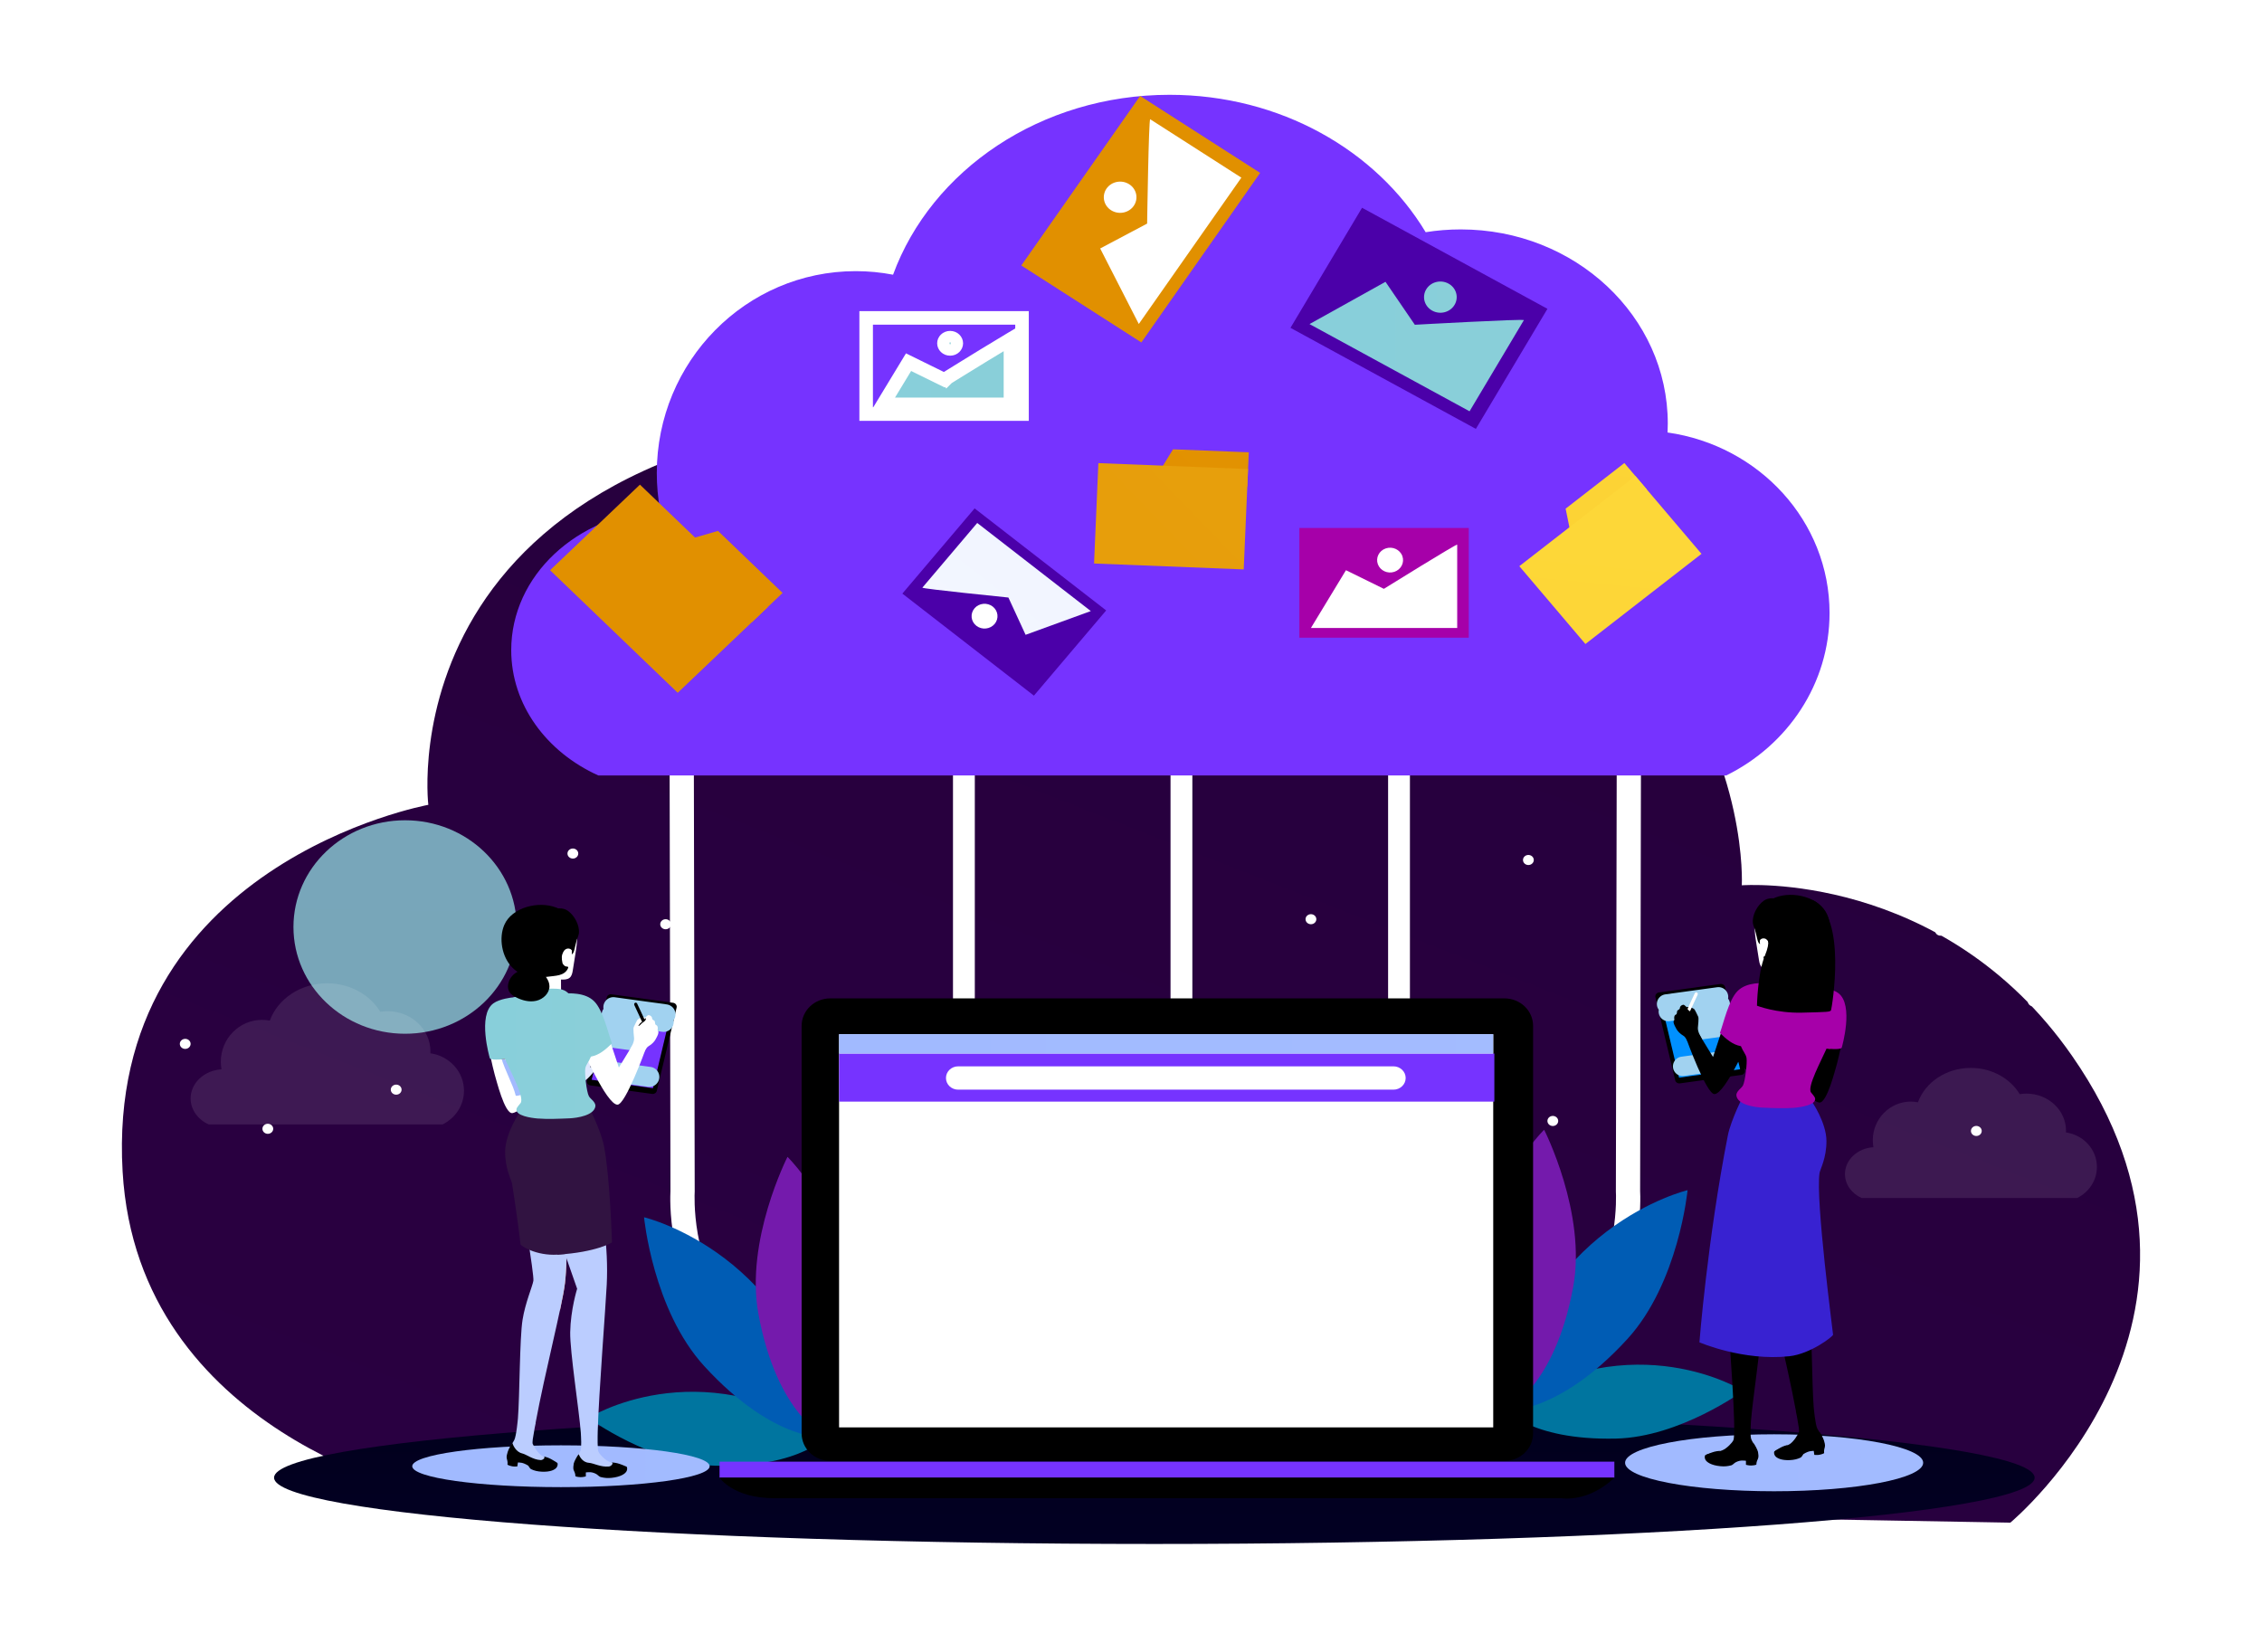 <svg width="167" height="122" viewBox="0 0 167 122" fill="none" xmlns="http://www.w3.org/2000/svg">
<g filter="url(#filter0_d_707_5516)">
<path d="M30.623 106.369C30.623 106.369 9.172 101.885 8.052 82.496C6.738 59.767 30.623 55.425 30.623 55.425C30.623 55.425 27.039 26.186 71.944 26.186C129.506 26.186 127.595 61.367 127.595 61.367C127.595 61.367 142.403 60.225 151.958 73.932C165.523 93.394 147.42 108.426 147.42 108.426" fill="url(#paint0_linear_707_5516)"/>
</g>
<path d="M42.692 63.022C42.692 63.227 42.514 63.394 42.294 63.394C42.074 63.394 41.895 63.227 41.895 63.022C41.895 62.817 42.074 62.65 42.294 62.65C42.514 62.65 42.692 62.817 42.692 63.022ZM74.906 88.019C74.906 88.129 74.82 88.218 74.713 88.218C74.608 88.218 74.521 88.129 74.521 88.019C74.521 87.909 74.606 87.82 74.713 87.82C74.82 87.818 74.906 87.907 74.906 88.019ZM49.541 68.242C49.541 68.447 49.363 68.613 49.143 68.613C48.923 68.613 48.744 68.447 48.744 68.242C48.744 68.037 48.923 67.87 49.143 67.87C49.363 67.87 49.541 68.037 49.541 68.242ZM20.171 83.345C20.171 83.55 19.992 83.717 19.772 83.717C19.552 83.717 19.374 83.55 19.374 83.345C19.374 83.141 19.552 82.974 19.772 82.974C19.992 82.976 20.171 83.141 20.171 83.345ZM29.648 80.456C29.648 80.661 29.47 80.827 29.25 80.827C29.03 80.827 28.851 80.661 28.851 80.456C28.851 80.251 29.03 80.084 29.25 80.084C29.47 80.084 29.648 80.251 29.648 80.456ZM14.073 77.075C14.073 77.28 13.894 77.447 13.674 77.447C13.454 77.447 13.276 77.28 13.276 77.075C13.276 76.871 13.454 76.704 13.674 76.704C13.894 76.704 14.073 76.869 14.073 77.075ZM45.341 77.813C45.341 78.017 45.162 78.184 44.942 78.184C44.722 78.184 44.544 78.017 44.544 77.813C44.544 77.608 44.722 77.441 44.942 77.441C45.162 77.443 45.341 77.608 45.341 77.813Z" fill="white"/>
<path opacity="0.8" d="M29.906 76.328C34.457 76.328 38.146 72.799 38.146 68.447C38.146 64.094 34.457 60.565 29.906 60.565C25.355 60.565 21.665 64.094 21.665 68.447C21.665 72.799 25.355 76.328 29.906 76.328Z" fill="url(#paint1_linear_707_5516)"/>
<path opacity="0.1" d="M15.407 83.023H32.675C33.615 82.558 34.255 81.62 34.255 80.535C34.255 79.132 33.179 77.97 31.775 77.771C31.777 77.725 31.779 77.68 31.779 77.635C31.779 75.993 30.36 74.662 28.609 74.662C28.427 74.662 28.247 74.677 28.072 74.705C27.317 73.452 25.844 72.603 24.151 72.603C22.179 72.603 20.506 73.757 19.919 75.357C19.734 75.321 19.542 75.302 19.348 75.302C17.665 75.302 16.303 76.686 16.303 78.393C16.303 78.584 16.321 78.772 16.352 78.954C15.08 79.032 14.073 79.965 14.073 81.104C14.073 81.94 14.614 82.666 15.407 83.023Z" fill="white"/>
<path d="M85.224 114C121.117 114 150.213 111.808 150.213 109.104C150.213 106.401 121.117 104.209 85.224 104.209C49.331 104.209 20.234 106.401 20.234 109.104C20.234 111.808 49.331 114 85.224 114Z" fill="url(#paint2_linear_707_5516)"/>
<g filter="url(#filter1_d_707_5516)">
<path d="M110.879 96.261H96.308V94.547H110.879C113.277 94.547 115.2 93.832 116.594 92.421C119.587 89.388 119.304 84.087 119.3 84.034L119.298 84.007L119.363 50.884L121.153 50.836L121.088 83.948C121.112 84.356 121.371 90.069 117.902 93.593C116.158 95.362 113.795 96.261 110.879 96.261ZM59.708 96.261H74.278V94.547H59.708C57.309 94.547 55.386 93.832 53.993 92.421C50.999 89.388 51.283 84.087 51.287 84.034L51.289 84.007L51.223 50.884L49.433 50.836L49.499 83.948C49.475 84.356 49.215 90.069 52.684 93.593C54.429 95.362 56.792 96.261 59.708 96.261ZM70.357 48.07H71.969V74.9H70.357V48.07ZM86.418 48.07H88.03V77.813H86.418V48.07ZM102.481 48.07H104.093V77.813H102.481V48.07Z" fill="white"/>
<path d="M44.172 53.256H127.449C131.977 51.02 135.073 46.489 135.073 41.263C135.073 34.496 129.882 28.894 123.114 27.933C123.124 27.713 123.13 27.493 123.13 27.273C123.13 19.355 116.287 12.939 107.844 12.939C106.962 12.939 106.097 13.009 105.255 13.144C101.617 7.103 94.514 3 86.347 3C76.832 3 68.761 8.569 65.933 16.283C65.04 16.111 64.121 16.02 63.179 16.02C55.067 16.02 48.49 22.694 48.49 30.926C48.49 31.852 48.573 32.758 48.734 33.636C42.592 34.011 37.743 38.508 37.743 44.003C37.743 48.036 40.354 51.532 44.172 53.256Z" fill="url(#paint3_linear_707_5516)"/>
</g>
<path d="M93.034 12.766L84.264 25.284L75.401 19.603L84.173 7.086L93.034 12.766Z" fill="url(#paint4_linear_707_5516)"/>
<path d="M84.076 23.922L81.225 18.346L84.691 16.509C84.691 16.509 84.805 8.731 84.918 8.805C85.034 8.879 91.647 13.117 91.647 13.117L84.076 23.922Z" fill="white"/>
<path d="M82.026 15.521C81.473 15.167 81.327 14.45 81.695 13.921C82.066 13.392 82.815 13.252 83.368 13.604C83.634 13.774 83.818 14.039 83.88 14.339C83.942 14.639 83.877 14.95 83.7 15.204C83.522 15.459 83.245 15.635 82.931 15.694C82.618 15.754 82.292 15.691 82.026 15.521Z" fill="white"/>
<path d="M121.589 36.148L116.159 40.367L115.588 37.557L119.924 34.189L121.589 36.148Z" fill="url(#paint5_linear_707_5516)"/>
<path d="M125.619 40.894L117.049 47.55L112.169 41.804L120.738 35.147L125.619 40.894Z" fill="url(#paint6_linear_707_5516)"/>
<path d="M95.93 38.983H108.437V47.085H95.93V38.983Z" fill="#A600A9"/>
<path d="M96.785 46.364L99.37 42.102L102.169 43.477C102.169 43.477 107.583 40.111 107.583 40.215V46.366H96.785V46.364Z" fill="url(#paint7_linear_707_5516)"/>
<path d="M102.945 42.22C103.444 42.053 103.707 41.53 103.532 41.053C103.357 40.576 102.81 40.324 102.311 40.492C101.812 40.659 101.55 41.182 101.725 41.659C101.9 42.136 102.446 42.388 102.945 42.22Z" fill="white"/>
<path d="M92.087 35.922L85.085 35.645L86.603 33.175L92.196 33.397L92.087 35.922Z" fill="url(#paint8_linear_707_5516)"/>
<path d="M91.821 42.043L80.772 41.606L81.091 34.195L92.142 34.631L91.821 42.043Z" fill="url(#paint9_linear_707_5516)"/>
<path d="M63.947 23.472H75.454V30.573H63.947V23.472Z" fill="url(#paint10_linear_707_5516)" stroke="white"/>
<path d="M69.686 27.465L69.95 27.89L69.95 27.89L69.951 27.889L69.954 27.887L69.966 27.88L70.011 27.852L70.182 27.746C70.33 27.654 70.541 27.523 70.795 27.366C71.302 27.053 71.978 26.636 72.654 26.222C73.33 25.808 74.005 25.399 74.509 25.1C74.54 25.081 74.57 25.064 74.6 25.046V29.855H65.189L67.077 26.741L69.466 27.914L69.715 28.036L69.95 27.89L69.686 27.465Z" fill="url(#paint11_linear_707_5516)" stroke="white"/>
<path d="M70.603 25.348C70.603 25.556 70.42 25.763 70.146 25.763C69.872 25.763 69.689 25.556 69.689 25.348C69.689 25.139 69.872 24.932 70.146 24.932C70.42 24.932 70.603 25.139 70.603 25.348Z" fill="url(#paint12_linear_707_5516)" stroke="white"/>
<path d="M66.619 43.829L71.954 37.537L81.667 45.072L76.332 51.363L66.619 43.829Z" fill="#4B00A9"/>
<path d="M80.533 45.119L75.718 46.872L74.449 44.119C74.449 44.119 68.028 43.471 68.097 43.389L72.147 38.613L80.533 45.119Z" fill="url(#paint13_linear_707_5516)"/>
<path d="M73.44 46.061C73.361 46.156 73.264 46.236 73.153 46.295C73.042 46.354 72.92 46.392 72.794 46.405C72.668 46.419 72.54 46.408 72.418 46.374C72.296 46.34 72.183 46.283 72.084 46.206C71.986 46.13 71.904 46.036 71.844 45.929C71.784 45.822 71.747 45.704 71.734 45.584C71.722 45.463 71.735 45.341 71.773 45.225C71.81 45.109 71.871 45.001 71.953 44.908C72.114 44.724 72.345 44.607 72.595 44.584C72.845 44.561 73.095 44.633 73.29 44.784C73.485 44.936 73.61 45.154 73.638 45.393C73.666 45.632 73.595 45.872 73.44 46.061Z" fill="white"/>
<path d="M55.515 45.935L49.544 40.2L53.009 39.201L57.776 43.779L55.515 45.935Z" fill="url(#paint14_linear_707_5516)"/>
<path d="M50.035 51.153L40.611 42.103L47.246 35.784L56.67 44.834L50.035 51.153Z" fill="url(#paint15_linear_707_5516)"/>
<path d="M91.183 82.733L79.955 90.215L74.656 82.942L85.886 75.46L91.183 82.733Z" fill="url(#paint16_linear_707_5516)"/>
<path d="M80.25 89.056L79.782 83.683L83.194 83.241C83.194 83.241 85.852 76.981 85.921 77.076C85.991 77.17 89.944 82.597 89.944 82.597L80.25 89.056Z" fill="url(#paint17_linear_707_5516)"/>
<path d="M81.364 81.639C81.286 81.531 81.23 81.41 81.201 81.281C81.171 81.153 81.168 81.02 81.192 80.891C81.216 80.761 81.267 80.638 81.341 80.527C81.415 80.416 81.511 80.321 81.624 80.246C81.737 80.17 81.864 80.117 81.998 80.089C82.132 80.061 82.271 80.058 82.406 80.081C82.542 80.104 82.671 80.153 82.787 80.223C82.903 80.294 83.002 80.386 83.081 80.494C83.16 80.602 83.215 80.723 83.245 80.852C83.275 80.98 83.277 81.113 83.253 81.242C83.229 81.372 83.178 81.495 83.104 81.606C83.03 81.717 82.934 81.812 82.821 81.888C82.594 82.039 82.312 82.099 82.039 82.052C81.766 82.005 81.523 81.857 81.364 81.639Z" fill="url(#paint18_linear_707_5516)"/>
<path d="M95.274 24.206L100.558 15.34L114.245 22.802L108.961 31.667L95.274 24.206Z" fill="#4B00A9"/>
<path d="M96.68 23.929L102.288 20.807L104.455 23.979C104.455 23.979 112.574 23.526 112.505 23.639C112.435 23.753 108.495 30.368 108.495 30.368L96.68 23.929Z" fill="url(#paint19_linear_707_5516)"/>
<path d="M105.293 21.368C105.622 20.814 106.359 20.623 106.938 20.938C107.517 21.252 107.717 21.957 107.388 22.509C107.059 23.063 106.322 23.256 105.745 22.94C105.607 22.865 105.486 22.765 105.388 22.646C105.291 22.526 105.219 22.39 105.177 22.244C105.135 22.098 105.124 21.945 105.144 21.795C105.163 21.644 105.214 21.499 105.293 21.368Z" fill="url(#paint20_linear_707_5516)"/>
<path d="M61.201 105.898C61.201 105.898 59.296 108.371 52.828 108.221C48.114 108.113 43.441 104.7 43.441 104.7C43.441 104.7 51.44 99.628 61.201 105.898Z" fill="#00759F"/>
<path d="M61.1 106.156C61.1 106.156 57.199 106.558 51.993 100.868C48.199 96.72 47.549 89.877 47.549 89.877C47.549 89.877 58.934 92.573 61.1 106.156Z" fill="#005CB4"/>
<path d="M60.924 106.056C60.924 106.056 57.367 104.469 55.994 97.023C54.991 91.597 58.139 85.418 58.139 85.418C58.139 85.418 66.419 93.36 60.924 106.056Z" fill="#741AAC"/>
<path d="M110.939 103.896C110.939 103.896 112.844 106.369 119.312 106.219C124.027 106.111 128.699 102.698 128.699 102.698C128.699 102.698 120.7 97.628 110.939 103.896Z" fill="#00759F"/>
<path d="M111.04 104.156C111.04 104.156 114.941 104.558 120.147 98.868C123.941 94.719 124.591 87.877 124.591 87.877C124.591 87.877 113.207 90.573 111.04 104.156Z" fill="#005CB4"/>
<path d="M111.216 104.055C111.216 104.055 114.773 102.468 116.146 95.023C117.15 89.596 114.002 83.417 114.002 83.417C114.002 83.417 105.721 91.36 111.216 104.055Z" fill="#741AAC"/>
<path d="M113.185 105.841C113.185 106.96 112.237 107.866 111.068 107.866H61.3C60.131 107.866 59.183 106.96 59.183 105.841V75.74C59.183 74.622 60.131 73.716 61.3 73.716H111.068C112.237 73.716 113.185 74.622 113.185 75.74V105.841Z" fill="black"/>
<path d="M61.947 76.36H110.243V105.392H61.947V76.36Z" fill="url(#paint21_linear_707_5516)"/>
<path d="M53.123 107.923H119.186V109.105H53.123V107.923Z" fill="url(#paint22_linear_707_5516)"/>
<path d="M53.123 109.105C53.123 109.105 54.122 110.623 57.183 110.623H115.304C115.304 110.623 117.245 110.961 119.188 109.105H53.123Z" fill="black"/>
<path fill-rule="evenodd" clip-rule="evenodd" d="M61.947 77.788H110.326V81.339H61.947V77.788Z" fill="url(#paint23_linear_707_5516)"/>
<path d="M103.779 79.595C103.779 80.071 103.376 80.456 102.879 80.456H70.739C70.241 80.456 69.839 80.071 69.839 79.595C69.839 79.119 70.241 78.734 70.739 78.734H102.881C103.376 78.734 103.779 79.121 103.779 79.595Z" fill="white"/>
<path fill-rule="evenodd" clip-rule="evenodd" d="M61.947 76.36H110.239V77.79H61.947V76.36Z" fill="url(#paint24_linear_707_5516)"/>
<path d="M41.413 109.804C47.477 109.804 52.392 109.113 52.392 108.261C52.392 107.408 47.477 106.717 41.413 106.717C35.35 106.717 30.435 107.408 30.435 108.261C30.435 109.113 35.35 109.804 41.413 109.804Z" fill="url(#paint25_linear_707_5516)"/>
<path d="M44.799 73.641L43.336 79.788C43.297 79.955 43.416 80.12 43.592 80.145L48.148 80.77C48.306 80.791 48.455 80.695 48.49 80.545L49.953 74.398C49.993 74.231 49.876 74.066 49.698 74.042L45.142 73.416C44.986 73.393 44.835 73.492 44.799 73.641Z" fill="black"/>
<path d="M45.085 73.841L43.683 79.726L48.205 80.348L49.607 74.461L45.085 73.841Z" fill="url(#paint26_linear_707_5516)"/>
<path d="M49.129 74.895L45.285 74.366M48.998 75.45L45.156 74.923M47.398 75.913L44.998 75.583M47.228 76.391L44.825 76.061M47.057 76.868L44.655 76.539M47.938 79.512L45.537 79.182" stroke="#A1D2F0" stroke-width="1.481" stroke-linecap="round" stroke-linejoin="round"/>
<path d="M43.047 79.862C43.305 79.747 43.497 79.531 43.679 79.322C43.86 79.115 44.042 78.911 44.222 78.704C44.294 78.622 44.369 78.533 44.377 78.427C44.074 78.404 43.877 78.78 43.574 78.802C43.715 78.325 43.919 77.864 44.177 77.434C44.24 77.329 44.308 77.206 44.264 77.092C43.937 77.212 43.66 77.436 43.422 77.68C43.253 77.853 43.1 78.038 42.966 78.236C42.565 78.816 42.317 79.481 42.149 80.156" fill="url(#paint27_linear_707_5516)"/>
<path d="M41.75 88.537L40.337 91.64C40.934 92.603 41.279 93.741 41.324 94.894C41.348 95.493 41.292 96.092 41.31 96.691C41.312 96.733 41.318 96.779 41.33 96.822C41.52 95.935 41.661 95.203 41.717 94.725C41.871 93.39 41.871 91.271 41.824 88.533C41.798 88.535 41.774 88.533 41.75 88.537Z" fill="#F2A181"/>
<path d="M41.741 84.815L38.488 82.191C38.488 82.191 36.973 84.155 37.544 86.049C37.826 86.98 38.176 87.443 38.329 87.884C38.472 88.298 39.451 94.141 39.378 94.57C39.304 94.996 38.779 96.193 38.579 97.45C38.359 98.832 38.373 103.068 38.234 104.782H38.232C38.232 104.782 38.121 106.06 37.962 106.338C37.804 106.617 37.584 106.928 37.544 107.307C37.522 107.525 37.649 107.758 37.913 107.887C38.176 108.016 38.353 107.882 38.446 107.893C38.997 107.957 39.094 108.357 40.04 108.505C40.331 108.551 40.777 108.458 41.033 108.265C41.132 108.189 41.128 108.067 41.073 107.984C41.017 107.901 40.319 107.671 40.004 107.48C39.705 107.296 39.411 106.788 39.33 106.613C39.309 106.568 39.314 106.443 39.332 106.281C39.376 106.008 39.423 105.724 39.475 105.43C39.517 105.221 39.55 105.068 39.55 105.068L39.54 105.066C40.228 101.344 41.511 96.424 41.709 94.729C41.933 92.837 41.844 89.378 41.741 84.815Z" fill="url(#paint28_linear_707_5516)"/>
<path d="M41.11 108.327C41.18 108.215 41.197 108.045 41.132 108.003C41.043 107.944 40.728 107.745 40.543 107.664C40.359 107.584 40.07 107.512 40.173 107.565C40.276 107.618 40.087 107.815 39.915 107.806C39.322 107.772 38.886 107.394 38.547 107.313C38.059 107.197 37.855 106.645 37.834 106.556C37.74 106.611 37.526 107.055 37.485 107.195C37.445 107.32 37.376 107.552 37.413 107.682C37.439 107.773 37.496 107.956 37.467 108.147C37.467 108.147 37.562 108.217 37.818 108.268C37.978 108.301 38.194 108.274 38.194 108.274L38.236 107.982C38.236 107.982 38.369 107.978 38.537 108.011C38.706 108.045 38.981 108.198 38.997 108.215C39.065 108.293 39.118 108.433 39.209 108.477C39.445 108.591 39.685 108.646 39.986 108.663C40.623 108.697 40.993 108.521 41.11 108.327Z" fill="black"/>
<path d="M46.183 108.27C46.114 108.196 45.36 108.079 45.005 107.938C44.668 107.804 44.26 107.372 44.181 107.188C44.102 107.004 44.119 106.075 44.129 105.684C44.201 102.994 44.72 96.422 44.795 94.847C44.926 92.111 44.555 89.287 43.453 84.894L39.356 81.885C39.356 81.885 38.208 83.925 38.593 85.876C38.816 87.008 39.798 87.183 39.964 87.623C40.131 88.063 42.609 95.156 42.609 95.156C42.609 95.156 42.127 96.689 42.097 98.369C42.074 99.803 42.754 104.129 42.88 105.777C42.894 106.099 42.954 106.871 42.855 107.116C42.734 107.417 42.422 107.77 42.438 108.149C42.446 108.369 42.613 108.579 42.904 108.665C43.194 108.75 43.356 108.591 43.455 108.587C44.034 108.564 44.193 108.943 45.19 108.943C45.497 108.943 45.943 108.78 46.179 108.549C46.274 108.464 46.252 108.344 46.183 108.27Z" fill="url(#paint29_linear_707_5516)"/>
<path d="M46.268 108.608C46.322 108.485 46.316 108.314 46.242 108.284C46.141 108.24 45.787 108.092 45.584 108.041C45.384 107.99 45.073 107.965 45.186 108.001C45.299 108.037 45.134 108.263 44.956 108.28C44.34 108.339 43.834 108.033 43.473 108.007C42.954 107.967 42.761 107.457 42.728 107.372C42.641 107.442 42.385 107.912 42.359 108.058C42.337 108.189 42.3 108.428 42.357 108.551C42.397 108.636 42.484 108.807 42.482 109.002C42.482 109.002 42.591 109.057 42.861 109.067C43.031 109.072 43.251 109.013 43.251 109.013V108.718C43.251 108.718 43.388 108.693 43.566 108.699C43.745 108.704 43.967 108.792 44.074 108.871C44.159 108.932 44.248 109.034 44.347 109.059C44.637 109.129 44.843 109.148 45.156 109.118C45.818 109.048 46.175 108.816 46.268 108.608Z" fill="black"/>
<path d="M38.575 81.861C38.297 82.153 37.306 83.732 37.294 85.019C37.284 86.305 37.762 87.13 37.806 87.399C38.121 89.363 38.424 91.731 38.424 91.86C38.424 91.989 39.59 92.733 41.158 92.638C44.054 92.463 45.18 91.737 45.18 91.737C45.18 91.737 45.043 86.98 44.595 84.633C44.371 83.457 43.398 81.565 43.398 81.565" fill="url(#paint30_linear_707_5516)"/>
<path d="M35.932 76.722C35.932 76.722 36.398 78.939 36.521 79.333C36.644 79.728 37.249 82.232 37.824 82.189C38.397 82.145 41.538 79.637 41.538 79.637L41.094 78.785L38.329 80.046C38.329 80.046 38.079 77.183 37.859 76.501" fill="white"/>
<path d="M37.001 78.088C37.294 79.077 37.893 80.12 38.073 80.888C38.109 81.042 40.024 80.376 40.03 79.688" fill="url(#paint31_linear_707_5516)"/>
<path d="M36.755 75.433C36.755 75.433 36.654 77.286 37.005 78.22C37.352 78.215 37.655 78.139 37.655 78.139L36.755 75.433Z" fill="#B03D44"/>
<path d="M42.188 67.838C42.742 68.522 42.633 69.487 42.496 70.343C42.426 70.775 42.357 71.207 42.29 71.639C42.258 71.844 42.214 72.07 42.046 72.203C41.877 72.335 41.635 72.333 41.417 72.326L41.423 73.401C40.783 73.416 40.143 73.418 39.502 73.408C39.502 73.158 39.445 72.908 39.336 72.678C39.023 72.673 38.812 72.371 38.69 72.096C38.549 71.778 38.446 71.446 38.345 71.114C38.212 70.672 38.085 70.225 38.073 69.766C38.061 69.307 38.174 68.831 38.48 68.477C38.688 68.236 38.969 68.064 39.261 67.919C39.657 67.722 40.135 67.565 40.545 67.737" fill="white"/>
<path d="M41.63 69.41C41.679 69.486 41.667 69.586 41.715 69.664C41.794 69.794 41.899 69.84 42.042 69.904C42.272 70.007 42.218 70.327 42.212 70.471C42.387 70.361 42.415 70.06 42.456 69.908C42.504 69.738 42.534 69.561 42.585 69.391C42.637 69.226 42.724 69.068 42.74 68.896C42.795 68.295 42.401 67.588 41.925 67.25C41.578 67.004 41.049 67.015 40.656 67.265C40.492 67.37 40.367 67.529 40.294 67.707C40.262 67.783 40.24 67.872 40.28 67.944" fill="black"/>
<path d="M38.547 73.659C38.579 73.448 38.638 73.204 38.842 73.122C38.9 73.099 38.961 73.092 39.023 73.086C39.647 73.02 40.276 72.991 40.904 73.001C41.164 73.004 41.433 73.018 41.665 73.128C42.03 73.302 42.23 73.678 42.407 74.03" fill="url(#paint32_linear_707_5516)"/>
<path d="M43.624 77.678C43.624 77.873 43.509 78.137 43.473 78.239C43.33 78.309 42.763 78.427 42.438 78.285C42.367 77.636 41.971 76.391 41.971 76.391C41.971 76.391 43.624 77.496 43.624 77.678Z" fill="#B03D44"/>
<path d="M42.896 77.227C42.896 77.227 44.773 81.565 45.586 81.565C46.179 81.565 47.63 77.561 47.63 77.561L46.712 77.145L45.689 78.823L44.653 75.695" fill="white"/>
<path d="M46.532 77.443C46.532 77.443 46.835 76.984 46.813 76.66C46.806 76.537 46.728 75.947 46.792 75.831C46.855 75.716 47.01 75.337 47.099 75.263C47.186 75.189 47.513 75.071 47.593 75.122C47.672 75.175 47.771 74.933 47.904 74.954C48.037 74.974 48.146 75.081 48.146 75.196C48.146 75.312 48.322 75.333 48.344 75.418C48.366 75.501 48.356 75.576 48.388 75.64C48.421 75.703 48.518 75.672 48.552 75.829C48.584 75.974 48.54 75.989 48.552 76.061C48.564 76.135 48.629 76.127 48.608 76.267C48.586 76.408 48.485 76.59 48.397 76.749C48.31 76.906 48.128 77.106 47.886 77.244C47.767 77.312 47.702 77.434 47.587 77.638" fill="white"/>
<path d="M47.035 74.091C47.012 74.057 46.948 73.998 46.873 74.049C46.798 74.1 46.821 74.186 46.837 74.222L47.392 75.422C47.392 75.422 47.438 75.471 47.523 75.399C47.616 75.321 47.587 75.282 47.587 75.282C47.587 75.282 47.059 74.125 47.035 74.091Z" fill="black"/>
<path d="M47.62 75.204C47.515 75.384 47.392 75.443 47.281 75.541C47.194 75.619 47.206 75.668 47.111 75.748C47.277 75.737 47.25 75.642 47.466 75.492C47.567 75.424 47.67 75.348 47.69 75.23C47.696 75.191 47.646 75.17 47.62 75.204Z" fill="black"/>
<path d="M43.626 78.016C44.23 77.909 44.698 77.507 45.18 77.039C44.912 76.334 44.533 74.597 43.871 73.935C43.189 73.253 42.036 73.336 41.419 73.357C40.781 73.331 40.254 73.403 39.488 73.435C38.981 73.456 38.473 73.513 37.974 73.619C37.916 73.63 37.861 73.643 37.805 73.657L37.803 73.651C37.803 73.651 36.886 73.744 36.422 74.085C35.236 74.954 36.154 78.103 36.154 78.103C36.154 78.103 36.097 78.272 36.892 78.228C37.026 78.22 37.157 78.207 37.282 78.192C37.696 79.121 38.739 81.036 38.434 81.445C38.355 81.552 38.156 81.755 38.132 81.887C38.045 82.375 39.195 82.545 39.689 82.585C40.438 82.644 41.3 82.604 42.052 82.572C42.623 82.545 43.867 82.356 43.957 81.683C43.974 81.55 43.905 81.444 43.838 81.347C43.751 81.224 43.548 81.076 43.477 80.939C43.302 80.613 43.152 79.239 43.211 78.888C43.261 78.609 43.461 78.425 43.626 78.016Z" fill="url(#paint33_linear_707_5516)"/>
<path d="M41.713 92.594C41.528 91.453 40.385 87.915 40.337 87.816C39.715 87.355 39.304 86.878 39.096 86.493C38.955 87.268 39.326 88.036 39.671 88.749C40.276 89.996 40.634 91.352 41.156 92.634" fill="url(#paint34_linear_707_5516)"/>
<path d="M41.526 71.103C41.451 70.743 41.457 70.54 41.58 70.301C41.622 70.221 41.675 70.147 41.748 70.098C41.848 70.031 41.98 70.018 42.091 70.064C42.163 70.094 42.222 70.149 42.264 70.217C42.395 69.734 42.422 69.218 42.385 68.718C42.325 67.921 41.824 67.305 41.09 67.019C39.734 66.486 37.786 67.013 37.235 68.285C36.818 69.247 37.031 70.636 37.825 71.442C38.531 72.157 39.544 72.261 40.482 72.113C40.962 72.037 41.701 72.083 41.949 71.461C41.968 71.414 41.925 71.364 41.873 71.368C41.675 71.38 41.54 71.169 41.526 71.103Z" fill="black"/>
<path d="M38.88 71.664C38.49 71.558 38.067 71.768 37.808 72.068C37.506 72.413 37.376 72.948 37.657 73.308C37.762 73.442 37.911 73.537 38.065 73.619C38.531 73.867 39.082 74.013 39.6 73.892C40.117 73.77 40.571 73.327 40.565 72.817C40.559 72.356 40.208 71.971 39.852 71.658" fill="black"/>
<path d="M143.66 68.714C143.66 68.919 143.481 69.085 143.261 69.085C143.041 69.085 142.863 68.919 142.863 68.714C142.863 68.509 143.041 68.342 143.261 68.342C143.481 68.342 143.66 68.509 143.66 68.714ZM150.509 73.933C150.509 74.138 150.331 74.305 150.11 74.305C149.89 74.305 149.712 74.138 149.712 73.933C149.712 73.729 149.89 73.562 150.11 73.562C150.331 73.564 150.509 73.729 150.509 73.933ZM113.237 63.498C113.237 63.703 113.058 63.87 112.838 63.87C112.618 63.87 112.44 63.703 112.44 63.498C112.44 63.293 112.618 63.126 112.838 63.126C113.058 63.126 113.237 63.293 113.237 63.498ZM97.183 67.87C97.183 68.075 97.005 68.242 96.785 68.242C96.565 68.242 96.386 68.075 96.386 67.87C96.386 67.665 96.565 67.499 96.785 67.499C97.005 67.5 97.183 67.665 97.183 67.87ZM115.04 82.767C115.04 82.972 114.862 83.139 114.642 83.139C114.422 83.139 114.244 82.972 114.244 82.767C114.244 82.562 114.422 82.395 114.642 82.395C114.862 82.395 115.04 82.562 115.04 82.767ZM146.308 83.505C146.308 83.709 146.13 83.876 145.91 83.876C145.69 83.876 145.511 83.709 145.511 83.505C145.511 83.3 145.69 83.133 145.91 83.133C146.13 83.135 146.308 83.3 146.308 83.505Z" fill="white"/>
<path d="M141.985 108.005C141.985 109.165 137.059 110.108 130.981 110.108C124.903 110.108 119.977 109.167 119.977 108.005C119.977 106.844 124.903 105.902 130.981 105.902C137.059 105.902 141.985 106.844 141.985 108.005Z" fill="url(#paint35_linear_707_5516)"/>
<path d="M127.359 72.881L128.818 79.013C128.857 79.18 128.74 79.345 128.562 79.368L124.02 79.991C123.862 80.012 123.713 79.915 123.677 79.766L122.218 73.634C122.179 73.467 122.296 73.302 122.474 73.278L127.016 72.654C127.174 72.635 127.323 72.731 127.359 72.881Z" fill="black"/>
<path d="M127.075 73.078L128.471 78.948L123.961 79.569L122.563 73.698L127.075 73.078Z" fill="url(#paint36_linear_707_5516)"/>
<path d="M123.041 74.131L126.875 73.604M123.17 74.686L127.004 74.159M124.766 75.145L127.163 74.817M124.936 75.623L127.333 75.293M125.107 76.099L127.504 75.771M124.229 78.734L126.623 78.406" stroke="#A1D2F0" stroke-width="1.436" stroke-linecap="round" stroke-linejoin="round"/>
<path d="M129.107 79.085C128.85 78.969 128.659 78.755 128.475 78.546C128.294 78.342 128.114 78.135 127.934 77.93C127.862 77.849 127.787 77.76 127.779 77.655C128.082 77.633 128.277 78.008 128.58 78.029C128.439 77.553 128.237 77.092 127.979 76.664C127.916 76.559 127.848 76.436 127.892 76.324C128.219 76.444 128.495 76.666 128.733 76.912C128.899 77.085 129.052 77.27 129.189 77.466C129.587 78.044 129.835 78.708 130.003 79.381" fill="black"/>
<path d="M130.4 87.737L131.811 90.833C131.217 91.794 130.872 92.928 130.826 94.077C130.802 94.674 130.858 95.273 130.84 95.87C130.838 95.912 130.832 95.958 130.82 96.001C130.632 95.116 130.491 94.386 130.435 93.91C130.281 92.579 130.281 90.465 130.33 87.735C130.352 87.735 130.376 87.733 130.4 87.737Z" fill="#F2A181"/>
<path d="M130.408 84.024L133.651 81.408C133.651 81.408 135.161 83.366 134.592 85.255C134.313 86.184 133.962 86.644 133.809 87.084C133.667 87.496 132.691 93.324 132.765 93.751C132.838 94.177 133.361 95.37 133.562 96.623C133.782 98.001 133.766 102.226 133.905 103.936H133.907C133.907 103.936 134.018 105.21 134.174 105.489C134.331 105.768 134.553 106.078 134.59 106.454C134.614 106.672 134.485 106.903 134.224 107.032C133.962 107.161 133.786 107.026 133.69 107.038C133.141 107.102 133.042 107.5 132.101 107.648C131.809 107.694 131.365 107.601 131.109 107.408C131.01 107.334 131.014 107.212 131.07 107.129C131.125 107.045 131.821 106.818 132.134 106.625C132.434 106.441 132.725 105.934 132.808 105.76C132.828 105.714 132.824 105.589 132.806 105.43C132.765 105.157 132.715 104.873 132.664 104.581C132.622 104.372 132.588 104.22 132.588 104.22L132.598 104.218C131.91 100.506 130.632 95.601 130.435 93.91C130.217 92.025 130.307 88.576 130.408 84.024Z" fill="black"/>
<path d="M131.038 107.474C130.968 107.362 130.951 107.191 131.016 107.15C131.105 107.093 131.42 106.892 131.603 106.812C131.785 106.733 132.075 106.661 131.974 106.714C131.872 106.767 132.059 106.964 132.231 106.954C132.822 106.92 133.258 106.545 133.595 106.463C134.081 106.348 134.285 105.798 134.307 105.709C134.398 105.764 134.612 106.207 134.656 106.346C134.695 106.471 134.765 106.7 134.727 106.831C134.701 106.922 134.644 107.104 134.674 107.294C134.674 107.294 134.578 107.364 134.325 107.415C134.164 107.447 133.948 107.421 133.948 107.421L133.906 107.129C133.906 107.129 133.774 107.125 133.605 107.157C133.437 107.191 133.163 107.343 133.145 107.362C133.078 107.44 133.024 107.58 132.935 107.622C132.699 107.736 132.461 107.791 132.16 107.808C131.526 107.842 131.155 107.665 131.038 107.474Z" fill="black"/>
<path d="M125.979 107.417C126.049 107.343 126.8 107.227 127.153 107.085C127.488 106.951 127.894 106.52 127.974 106.336C128.053 106.154 128.035 105.225 128.025 104.837C127.956 102.154 127.436 95.599 127.361 94.029C127.23 91.301 127.601 88.484 128.699 84.104L132.787 81.104C132.787 81.104 133.931 83.139 133.548 85.086C133.326 86.214 132.347 86.388 132.18 86.828C132.016 87.266 129.542 94.342 129.542 94.342C129.542 94.342 130.023 95.872 130.051 97.548C130.075 98.978 129.397 103.293 129.27 104.937C129.256 105.257 129.197 106.027 129.296 106.272C129.417 106.571 129.726 106.924 129.71 107.303C129.702 107.523 129.536 107.732 129.246 107.819C128.957 107.904 128.794 107.745 128.695 107.741C128.118 107.719 127.96 108.098 126.964 108.098C126.657 108.098 126.213 107.937 125.977 107.705C125.888 107.61 125.91 107.491 125.979 107.417Z" fill="black"/>
<path d="M125.894 107.753C125.84 107.631 125.846 107.461 125.92 107.428C126.019 107.385 126.376 107.237 126.576 107.186C126.776 107.135 127.085 107.11 126.972 107.146C126.859 107.182 127.024 107.408 127.202 107.423C127.817 107.482 128.322 107.178 128.681 107.152C129.198 107.112 129.391 106.602 129.424 106.518C129.512 106.589 129.767 107.059 129.791 107.203C129.813 107.334 129.851 107.571 129.793 107.694C129.754 107.779 129.666 107.95 129.668 108.143C129.668 108.143 129.559 108.198 129.29 108.208C129.119 108.213 128.901 108.155 128.901 108.155V107.859C128.901 107.859 128.764 107.834 128.586 107.84C128.407 107.846 128.187 107.933 128.078 108.011C127.993 108.071 127.906 108.174 127.805 108.198C127.517 108.268 127.311 108.287 126.998 108.257C126.342 108.193 125.987 107.961 125.894 107.753Z" fill="black"/>
<path d="M133.568 81.078C133.845 81.37 134.834 82.945 134.844 84.227C134.854 85.509 134.379 86.332 134.335 86.599C134.022 88.557 135.332 98.421 135.332 98.549C135.332 98.678 133.665 99.968 132.109 100.138C128.689 100.512 125.466 99.111 125.466 99.111C125.466 99.111 126.053 91.542 127.563 83.842C127.793 82.67 128.759 80.782 128.759 80.782" fill="url(#paint37_linear_707_5516)"/>
<path d="M136.202 75.955C136.202 75.955 135.736 78.165 135.616 78.56C135.493 78.954 134.89 81.451 134.317 81.408C133.744 81.364 130.612 78.861 130.612 78.861L131.056 78.012L133.816 79.269C133.816 79.269 134.065 76.413 134.283 75.733" fill="black"/>
<path d="M135.382 74.667C135.382 74.667 135.483 76.514 135.132 77.447C134.787 77.441 134.484 77.365 134.484 77.365L135.382 74.667Z" fill="#B03D44"/>
<path d="M129.962 67.093C129.41 67.775 129.519 68.737 129.656 69.59C129.726 70.02 129.793 70.452 129.862 70.885C129.894 71.09 129.938 71.313 130.106 71.446C130.275 71.579 130.515 71.577 130.733 71.567L130.727 72.638C131.365 72.654 132.003 72.656 132.644 72.646C132.644 72.396 132.701 72.146 132.808 71.918C133.121 71.912 133.33 71.613 133.452 71.338C133.593 71.021 133.696 70.689 133.795 70.358C133.928 69.918 134.055 69.47 134.067 69.013C134.079 68.556 133.966 68.081 133.663 67.728C133.454 67.487 133.173 67.316 132.884 67.172C132.487 66.975 132.011 66.818 131.603 66.992" fill="white"/>
<path d="M130.519 68.659C130.469 68.735 130.481 68.835 130.433 68.913C130.354 69.042 130.249 69.089 130.106 69.152C129.876 69.254 129.93 69.573 129.938 69.717C129.765 69.607 129.738 69.307 129.694 69.154C129.646 68.983 129.617 68.807 129.565 68.638C129.514 68.473 129.426 68.317 129.411 68.143C129.355 67.542 129.748 66.839 130.223 66.501C130.57 66.257 131.098 66.266 131.49 66.516C131.655 66.621 131.779 66.78 131.851 66.956C131.883 67.032 131.904 67.119 131.865 67.191" fill="black"/>
<path d="M133.593 72.896C133.561 72.688 133.502 72.443 133.298 72.362C133.242 72.339 133.179 72.331 133.117 72.326C132.495 72.259 131.867 72.231 131.24 72.24C130.98 72.244 130.713 72.257 130.481 72.367C130.116 72.542 129.916 72.917 129.741 73.268" fill="url(#paint38_linear_707_5516)"/>
<path d="M128.532 76.906C128.532 77.102 128.647 77.363 128.683 77.468C128.826 77.538 129.391 77.653 129.716 77.513C129.787 76.867 130.182 75.625 130.182 75.625C130.182 75.625 128.532 76.726 128.532 76.906Z" fill="#B03D44"/>
<path d="M129.258 76.455C129.258 76.455 127.387 80.782 126.574 80.782C125.983 80.782 124.534 76.789 124.534 76.789L125.45 76.374L126.471 78.046L127.504 74.927" fill="black"/>
<path d="M125.632 76.671C125.632 76.671 125.329 76.214 125.351 75.89C125.359 75.767 125.436 75.179 125.373 75.064C125.309 74.948 125.155 74.569 125.067 74.497C124.98 74.423 124.655 74.305 124.574 74.358C124.494 74.411 124.395 74.169 124.262 74.189C124.132 74.21 124.021 74.317 124.021 74.432C124.021 74.548 123.844 74.569 123.822 74.652C123.801 74.736 123.811 74.809 123.779 74.872C123.745 74.935 123.648 74.904 123.614 75.062C123.583 75.206 123.626 75.219 123.614 75.293C123.604 75.367 123.537 75.359 123.559 75.5C123.581 75.64 123.682 75.822 123.769 75.979C123.856 76.137 124.038 76.334 124.28 76.474C124.399 76.542 124.465 76.664 124.578 76.867" fill="black"/>
<path d="M125.129 73.329C125.153 73.295 125.216 73.238 125.291 73.287C125.367 73.336 125.343 73.424 125.327 73.46L124.774 74.658C124.774 74.658 124.728 74.707 124.643 74.635C124.55 74.557 124.58 74.517 124.58 74.517C124.58 74.517 125.105 73.363 125.129 73.329Z" fill="white"/>
<path d="M124.546 74.44C124.651 74.62 124.774 74.677 124.883 74.775C124.968 74.853 124.958 74.902 125.053 74.982C124.887 74.971 124.915 74.876 124.7 74.728C124.601 74.66 124.496 74.584 124.478 74.466C124.47 74.427 124.52 74.406 124.546 74.44Z" fill="black"/>
<path d="M128.528 77.244C127.926 77.138 127.458 76.738 126.978 76.269C127.244 75.566 127.623 73.833 128.283 73.173C128.963 72.493 130.112 72.576 130.729 72.597C131.365 72.57 131.891 72.642 132.654 72.675C133.161 72.695 133.667 72.752 134.164 72.857C134.222 72.868 134.277 72.881 134.333 72.894L134.335 72.889C134.335 72.889 135.249 72.982 135.713 73.321C136.894 74.188 135.98 77.327 135.98 77.327C135.98 77.327 136.038 77.494 135.245 77.453C135.11 77.445 134.979 77.433 134.856 77.416C134.444 78.344 133.405 80.253 133.706 80.661C133.786 80.767 133.982 80.97 134.006 81.1C134.093 81.586 132.945 81.757 132.454 81.796C131.704 81.855 130.846 81.815 130.097 81.781C129.528 81.755 128.285 81.565 128.197 80.894C128.18 80.761 128.249 80.655 128.316 80.56C128.404 80.437 128.604 80.289 128.677 80.154C128.85 79.828 129.002 78.457 128.943 78.109C128.893 77.835 128.695 77.652 128.528 77.244Z" fill="#A600A9"/>
<path d="M130.624 70.35C130.699 69.992 130.693 69.789 130.57 69.55C130.529 69.47 130.475 69.396 130.402 69.347C130.303 69.281 130.17 69.267 130.061 69.313C129.989 69.343 129.93 69.398 129.888 69.466C129.757 68.985 129.732 68.471 129.767 67.971C129.827 67.176 130.328 66.562 131.058 66.275C132.41 65.745 134.354 66.27 134.904 67.54C135.318 68.5 135.108 69.884 134.313 70.688C133.609 71.4 132.598 71.505 131.664 71.357C131.187 71.281 130.449 71.326 130.201 70.705C130.182 70.657 130.225 70.608 130.277 70.612C130.475 70.625 130.61 70.415 130.624 70.35Z" fill="black"/>
<path d="M133.262 70.909C133.653 70.803 134.073 71.014 134.333 71.311C134.632 71.654 134.763 72.189 134.481 72.548C134.376 72.682 134.228 72.777 134.075 72.859C133.611 73.105 133.06 73.251 132.545 73.13C132.029 73.008 131.575 72.567 131.581 72.058C131.587 71.6 131.938 71.215 132.293 70.904" fill="black"/>
<path d="M130.402 69.345C130.402 69.345 130.798 69.349 130.281 70.612C129.763 71.874 129.714 74.256 129.714 74.256C129.714 74.256 131.131 74.817 133.036 74.77C134.941 74.722 135.138 74.722 135.185 74.582C135.235 74.442 136.406 67.622 133.817 66.454" fill="black"/>
<path opacity="0.1" d="M137.439 88.455H153.355C154.22 88.028 154.812 87.162 154.812 86.163C154.812 84.87 153.819 83.799 152.527 83.615C152.529 83.573 152.531 83.531 152.531 83.487C152.531 81.975 151.222 80.748 149.609 80.748C149.44 80.748 149.276 80.761 149.113 80.788C148.417 79.633 147.059 78.85 145.499 78.85C143.681 78.85 142.139 79.913 141.598 81.389C141.428 81.356 141.251 81.337 141.073 81.337C139.522 81.337 138.266 82.614 138.266 84.187C138.266 84.364 138.282 84.538 138.311 84.705C137.138 84.777 136.21 85.636 136.21 86.686C136.21 87.458 136.71 88.125 137.439 88.455Z" fill="white"/>
<defs>
<filter id="filter0_d_707_5516" x="0.2" y="21.386" width="166.6" height="99.839" filterUnits="userSpaceOnUse" color-interpolation-filters="sRGB">
<feFlood flood-opacity="0" result="BackgroundImageFix"/>
<feColorMatrix in="SourceAlpha" type="matrix" values="0 0 0 0 0 0 0 0 0 0 0 0 0 0 0 0 0 0 127 0" result="hardAlpha"/>
<feOffset dx="1" dy="4"/>
<feGaussianBlur stdDeviation="4.4"/>
<feComposite in2="hardAlpha" operator="out"/>
<feColorMatrix type="matrix" values="0 0 0 0 0.45 0 0 0 0 0.45 0 0 0 0 0.45 0 0 0 0.25 0"/>
<feBlend mode="normal" in2="BackgroundImageFix" result="effect1_dropShadow_707_5516"/>
<feBlend mode="normal" in="SourceGraphic" in2="effect1_dropShadow_707_5516" result="shape"/>
</filter>
<filter id="filter1_d_707_5516" x="30.943" y="0.2" width="110.93" height="106.861" filterUnits="userSpaceOnUse" color-interpolation-filters="sRGB">
<feFlood flood-opacity="0" result="BackgroundImageFix"/>
<feColorMatrix in="SourceAlpha" type="matrix" values="0 0 0 0 0 0 0 0 0 0 0 0 0 0 0 0 0 0 127 0" result="hardAlpha"/>
<feOffset dy="4"/>
<feGaussianBlur stdDeviation="3.4"/>
<feComposite in2="hardAlpha" operator="out"/>
<feColorMatrix type="matrix" values="0 0 0 0 0.56 0 0 0 0 0.56 0 0 0 0 0.56 0 0 0 0.25 0"/>
<feBlend mode="normal" in2="BackgroundImageFix" result="effect1_dropShadow_707_5516"/>
<feBlend mode="normal" in="SourceGraphic" in2="effect1_dropShadow_707_5516" result="shape"/>
</filter>
<linearGradient id="paint0_linear_707_5516" x1="6235.75" y1="5655.81" x2="7856.49" y2="1519.07" gradientUnits="userSpaceOnUse">
<stop stop-color="#7700BB"/>
<stop offset="1"/>
</linearGradient>
<linearGradient id="paint1_linear_707_5516" x1="862.626" y1="31.655" x2="829.848" y2="1767.88" gradientUnits="userSpaceOnUse">
<stop stop-color="#88CFDA"/>
<stop offset="0.008" stop-color="#89CFD9"/>
<stop offset="0.478" stop-color="#C8D9BB"/>
<stop offset="0.822" stop-color="#F0DFA7"/>
<stop offset="1" stop-color="#FFE1A0"/>
</linearGradient>
<linearGradient id="paint2_linear_707_5516" x1="6519.08" y1="1494.57" x2="6519.08" y2="61.785" gradientUnits="userSpaceOnUse">
<stop stop-color="#7700BB"/>
<stop offset="0.118" stop-color="#6300B3"/>
<stop offset="0.393" stop-color="#3800A2"/>
<stop offset="0.641" stop-color="#190095"/>
<stop offset="0.852" stop-color="#07008E"/>
<stop offset="1"/>
</linearGradient>
<linearGradient id="paint3_linear_707_5516" x1="4904.15" y1="37.124" x2="4904.15" y2="5108.52" gradientUnits="userSpaceOnUse">
<stop stop-color="#7633FF"/>
<stop offset="0.159" stop-color="#7137FF"/>
<stop offset="0.353" stop-color="#6243FF"/>
<stop offset="0.568" stop-color="#4957FF"/>
<stop offset="0.794" stop-color="#2672FF"/>
<stop offset="1" stop-color="#0090FF"/>
</linearGradient>
<linearGradient id="paint4_linear_707_5516" x1="75.489" y1="916.963" x2="1838.71" y2="916.963" gradientUnits="userSpaceOnUse">
<stop stop-color="#E19000"/>
<stop offset="0.207" stop-color="#E39504"/>
<stop offset="0.462" stop-color="#E9A410"/>
<stop offset="0.741" stop-color="#F3BD23"/>
<stop offset="1" stop-color="#FFDB3B"/>
</linearGradient>
<linearGradient id="paint5_linear_707_5516" x1="381.625" y1="671.67" x2="444.47" y2="24.393" gradientUnits="userSpaceOnUse">
<stop stop-color="#E19000"/>
<stop offset="0.207" stop-color="#E39504"/>
<stop offset="0.462" stop-color="#E9A410"/>
<stop offset="0.741" stop-color="#F3BD23"/>
<stop offset="1" stop-color="#FFDB3B"/>
</linearGradient>
<linearGradient id="paint6_linear_707_5516" x1="717.662" y1="1242.55" x2="831.869" y2="66.274" gradientUnits="userSpaceOnUse">
<stop stop-color="#E19000"/>
<stop offset="0.207" stop-color="#E39504"/>
<stop offset="0.462" stop-color="#E9A410"/>
<stop offset="0.741" stop-color="#F3BD23"/>
<stop offset="1" stop-color="#FFDB3B"/>
</linearGradient>
<linearGradient id="paint7_linear_707_5516" x1="636.714" y1="902.474" x2="636.714" y2="124.424" gradientUnits="userSpaceOnUse">
<stop stop-color="#A1BAFF"/>
<stop offset="0.822" stop-color="white"/>
</linearGradient>
<linearGradient id="paint8_linear_707_5516" x1="224.157" y1="211.948" x2="519.114" y2="-73.137" gradientUnits="userSpaceOnUse">
<stop stop-color="#E19000"/>
<stop offset="0.207" stop-color="#E39504"/>
<stop offset="0.462" stop-color="#E9A410"/>
<stop offset="0.741" stop-color="#F3BD23"/>
<stop offset="1" stop-color="#FFDB3B"/>
</linearGradient>
<linearGradient id="paint9_linear_707_5516" x1="160.97" y1="651.376" x2="890.556" y2="-53.774" gradientUnits="userSpaceOnUse">
<stop stop-color="#E19000"/>
<stop offset="0.207" stop-color="#E39504"/>
<stop offset="0.462" stop-color="#E9A410"/>
<stop offset="0.741" stop-color="#F3BD23"/>
<stop offset="1" stop-color="#FFDB3B"/>
</linearGradient>
<linearGradient id="paint10_linear_707_5516" x1="63.435" y1="428.079" x2="1314.18" y2="428.079" gradientUnits="userSpaceOnUse">
<stop stop-color="#7633FF"/>
<stop offset="0.159" stop-color="#7137FF"/>
<stop offset="0.353" stop-color="#6243FF"/>
<stop offset="0.568" stop-color="#4957FF"/>
<stop offset="0.794" stop-color="#2672FF"/>
<stop offset="1" stop-color="#0090FF"/>
</linearGradient>
<linearGradient id="paint11_linear_707_5516" x1="64.367" y1="331.687" x2="1144.07" y2="331.687" gradientUnits="userSpaceOnUse">
<stop stop-color="#88CFDA"/>
<stop offset="0.008" stop-color="#89CFD9"/>
<stop offset="0.478" stop-color="#C8D9BB"/>
<stop offset="0.822" stop-color="#F0DFA7"/>
<stop offset="1" stop-color="#FFE1A0"/>
</linearGradient>
<linearGradient id="paint12_linear_707_5516" x1="69.328" y1="115.93" x2="260.735" y2="115.93" gradientUnits="userSpaceOnUse">
<stop stop-color="#88CFDA"/>
<stop offset="0.008" stop-color="#89CFD9"/>
<stop offset="0.478" stop-color="#C8D9BB"/>
<stop offset="0.822" stop-color="#F0DFA7"/>
<stop offset="1" stop-color="#FFE1A0"/>
</linearGradient>
<linearGradient id="paint13_linear_707_5516" x1="1055.24" y1="316.686" x2="721.601" y2="746.757" gradientUnits="userSpaceOnUse">
<stop stop-color="#A1BAFF"/>
<stop offset="0.822" stop-color="white"/>
</linearGradient>
<linearGradient id="paint14_linear_707_5516" x1="49.494" y1="375.898" x2="872.819" y2="375.898" gradientUnits="userSpaceOnUse">
<stop stop-color="#E19000"/>
<stop offset="0.207" stop-color="#E39504"/>
<stop offset="0.462" stop-color="#E9A410"/>
<stop offset="0.741" stop-color="#F3BD23"/>
<stop offset="1" stop-color="#FFDB3B"/>
</linearGradient>
<linearGradient id="paint15_linear_707_5516" x1="40.627" y1="804.221" x2="1646.56" y2="804.221" gradientUnits="userSpaceOnUse">
<stop stop-color="#E19000"/>
<stop offset="0.207" stop-color="#E39504"/>
<stop offset="0.462" stop-color="#E9A410"/>
<stop offset="0.741" stop-color="#F3BD23"/>
<stop offset="1" stop-color="#FFDB3B"/>
</linearGradient>
<linearGradient id="paint16_linear_707_5516" x1="643.282" y1="-58.542" x2="971.255" y2="1333.21" gradientUnits="userSpaceOnUse">
<stop stop-color="#88CFDA"/>
<stop offset="0.008" stop-color="#89CFD9"/>
<stop offset="0.478" stop-color="#C8D9BB"/>
<stop offset="0.822" stop-color="#F0DFA7"/>
<stop offset="1" stop-color="#FFE1A0"/>
</linearGradient>
<linearGradient id="paint17_linear_707_5516" x1="79.904" y1="676.22" x2="1095.99" y2="676.22" gradientUnits="userSpaceOnUse">
<stop stop-color="#7633FF"/>
<stop offset="0.159" stop-color="#7137FF"/>
<stop offset="0.353" stop-color="#6243FF"/>
<stop offset="0.568" stop-color="#4957FF"/>
<stop offset="0.794" stop-color="#2672FF"/>
<stop offset="1" stop-color="#0090FF"/>
</linearGradient>
<linearGradient id="paint18_linear_707_5516" x1="81.21" y1="180.101" x2="290.661" y2="180.101" gradientUnits="userSpaceOnUse">
<stop stop-color="#7633FF"/>
<stop offset="0.159" stop-color="#7137FF"/>
<stop offset="0.353" stop-color="#6243FF"/>
<stop offset="0.568" stop-color="#4957FF"/>
<stop offset="0.794" stop-color="#2672FF"/>
<stop offset="1" stop-color="#0090FF"/>
</linearGradient>
<linearGradient id="paint19_linear_707_5516" x1="96.68" y1="499.077" x2="1679.28" y2="499.077" gradientUnits="userSpaceOnUse">
<stop stop-color="#88CFDA"/>
<stop offset="0.008" stop-color="#89CFD9"/>
<stop offset="0.478" stop-color="#C8D9BB"/>
<stop offset="0.822" stop-color="#F0DFA7"/>
<stop offset="1" stop-color="#FFE1A0"/>
</linearGradient>
<linearGradient id="paint20_linear_707_5516" x1="105.139" y1="136.046" x2="346.248" y2="136.046" gradientUnits="userSpaceOnUse">
<stop stop-color="#88CFDA"/>
<stop offset="0.008" stop-color="#89CFD9"/>
<stop offset="0.478" stop-color="#C8D9BB"/>
<stop offset="0.822" stop-color="#F0DFA7"/>
<stop offset="1" stop-color="#FFE1A0"/>
</linearGradient>
<linearGradient id="paint21_linear_707_5516" x1="2476.81" y1="2919.38" x2="2476.81" y2="69.886" gradientUnits="userSpaceOnUse">
<stop stop-color="#A1BAFF"/>
<stop offset="0.433" stop-color="white"/>
</linearGradient>
<linearGradient id="paint22_linear_707_5516" x1="3355.77" y1="166.939" x2="3355.77" y2="167.03" gradientUnits="userSpaceOnUse">
<stop stop-color="#7633FF"/>
<stop offset="0.159" stop-color="#7137FF"/>
<stop offset="0.353" stop-color="#6243FF"/>
<stop offset="0.568" stop-color="#4957FF"/>
<stop offset="0.794" stop-color="#2672FF"/>
<stop offset="1" stop-color="#0090FF"/>
</linearGradient>
<linearGradient id="paint23_linear_707_5516" x1="61.995" y1="255.392" x2="4899.95" y2="255.392" gradientUnits="userSpaceOnUse">
<stop stop-color="#7633FF"/>
<stop offset="0.159" stop-color="#7137FF"/>
<stop offset="0.353" stop-color="#6243FF"/>
<stop offset="0.568" stop-color="#4957FF"/>
<stop offset="0.794" stop-color="#2672FF"/>
<stop offset="1" stop-color="#0090FF"/>
</linearGradient>
<linearGradient id="paint24_linear_707_5516" x1="61.995" y1="147.745" x2="4891.33" y2="147.745" gradientUnits="userSpaceOnUse">
<stop stop-color="#A1BAFF"/>
<stop offset="0.433" stop-color="white"/>
</linearGradient>
<linearGradient id="paint25_linear_707_5516" x1="30.347" y1="261.083" x2="3238.65" y2="261.083" gradientUnits="userSpaceOnUse">
<stop stop-color="#A1BAFF"/>
<stop offset="0.743" stop-color="white"/>
</linearGradient>
<linearGradient id="paint26_linear_707_5516" x1="43.689" y1="399.138" x2="636.049" y2="399.138" gradientUnits="userSpaceOnUse">
<stop stop-color="#7633FF"/>
<stop offset="0.159" stop-color="#7137FF"/>
<stop offset="0.353" stop-color="#6243FF"/>
<stop offset="0.568" stop-color="#4957FF"/>
<stop offset="0.794" stop-color="#2672FF"/>
<stop offset="1" stop-color="#0090FF"/>
</linearGradient>
<linearGradient id="paint27_linear_707_5516" x1="207.145" y1="170.828" x2="-41.896" y2="336.15" gradientUnits="userSpaceOnUse">
<stop stop-color="#A1BAFF"/>
<stop offset="0.433" stop-color="white"/>
</linearGradient>
<linearGradient id="paint28_linear_707_5516" x1="260.348" y1="2577.88" x2="184.015" y2="670.177" gradientUnits="userSpaceOnUse">
<stop stop-color="#A1BAFF"/>
<stop offset="0.433" stop-color="white"/>
<stop offset="0.579" stop-color="#FBFCFF"/>
<stop offset="0.712" stop-color="#F0F4FF"/>
<stop offset="0.84" stop-color="#DEE7FF"/>
<stop offset="0.964" stop-color="#C4D4FF"/>
<stop offset="1" stop-color="#BBCDFF"/>
</linearGradient>
<linearGradient id="paint29_linear_707_5516" x1="428.327" y1="2597.3" x2="351.903" y2="689.415" gradientUnits="userSpaceOnUse">
<stop stop-color="#A1BAFF"/>
<stop offset="0.433" stop-color="white"/>
<stop offset="0.579" stop-color="#FBFCFF"/>
<stop offset="0.712" stop-color="#F0F4FF"/>
<stop offset="0.84" stop-color="#DEE7FF"/>
<stop offset="0.964" stop-color="#C4D4FF"/>
<stop offset="1" stop-color="#BBCDFF"/>
</linearGradient>
<linearGradient id="paint30_linear_707_5516" x1="389.75" y1="187.012" x2="591.746" y2="1242.95" gradientUnits="userSpaceOnUse">
<stop stop-color="#311341"/>
<stop offset="0.635" stop-color="#3113C2"/>
<stop offset="0.691" stop-color="#2F18C5"/>
<stop offset="0.759" stop-color="#2927CC"/>
<stop offset="0.835" stop-color="#1F40D8"/>
<stop offset="0.915" stop-color="#1263E9"/>
<stop offset="0.999" stop-color="#008FFF"/>
<stop offset="1" stop-color="#0090FF"/>
</linearGradient>
<linearGradient id="paint31_linear_707_5516" x1="37.049" y1="219.203" x2="339.827" y2="219.203" gradientUnits="userSpaceOnUse">
<stop stop-color="#A1BAFF"/>
<stop offset="0.433" stop-color="white"/>
</linearGradient>
<linearGradient id="paint32_linear_707_5516" x1="38.578" y1="124.432" x2="424.744" y2="124.432" gradientUnits="userSpaceOnUse">
<stop stop-color="#88CFDA"/>
<stop offset="0.051" stop-color="#93D1D5"/>
<stop offset="0.25" stop-color="#BAD7C2"/>
<stop offset="0.448" stop-color="#D8DBB3"/>
<stop offset="0.641" stop-color="#EEDEA8"/>
<stop offset="0.828" stop-color="#FBE0A2"/>
<stop offset="1" stop-color="#FFE1A0"/>
</linearGradient>
<linearGradient id="paint33_linear_707_5516" x1="35.928" y1="536.872" x2="972.317" y2="536.872" gradientUnits="userSpaceOnUse">
<stop stop-color="#88CFDA"/>
<stop offset="0.051" stop-color="#93D1D5"/>
<stop offset="0.25" stop-color="#BAD7C2"/>
<stop offset="0.448" stop-color="#D8DBB3"/>
<stop offset="0.641" stop-color="#EEDEA8"/>
<stop offset="0.828" stop-color="#FBE0A2"/>
<stop offset="1" stop-color="#FFE1A0"/>
</linearGradient>
<linearGradient id="paint34_linear_707_5516" x1="145.783" y1="116.541" x2="465.919" y2="760.214" gradientUnits="userSpaceOnUse">
<stop stop-color="#311341"/>
<stop offset="0.635" stop-color="#3113C2"/>
<stop offset="0.691" stop-color="#2F18C5"/>
<stop offset="0.759" stop-color="#2927CC"/>
<stop offset="0.835" stop-color="#1F40D8"/>
<stop offset="0.915" stop-color="#1263E9"/>
<stop offset="0.999" stop-color="#008FFF"/>
<stop offset="1" stop-color="#0090FF"/>
</linearGradient>
<linearGradient id="paint35_linear_707_5516" x1="120.021" y1="316.19" x2="3335.57" y2="316.19" gradientUnits="userSpaceOnUse">
<stop stop-color="#A1BAFF"/>
<stop offset="0.743" stop-color="white"/>
</linearGradient>
<linearGradient id="paint36_linear_707_5516" x1="713.39" y1="397.6" x2="122.628" y2="397.6" gradientUnits="userSpaceOnUse">
<stop stop-color="#7633FF"/>
<stop offset="0.159" stop-color="#7137FF"/>
<stop offset="0.353" stop-color="#6243FF"/>
<stop offset="0.568" stop-color="#4957FF"/>
<stop offset="0.794" stop-color="#2672FF"/>
<stop offset="1" stop-color="#0090FF"/>
</linearGradient>
<linearGradient id="paint37_linear_707_5516" x1="684.397" y1="293.719" x2="335.842" y2="2116.02" gradientUnits="userSpaceOnUse">
<stop stop-color="#3822D1"/>
<stop offset="0.165" stop-color="#3527D3"/>
<stop offset="0.368" stop-color="#2E36DA"/>
<stop offset="0.592" stop-color="#214FE4"/>
<stop offset="0.827" stop-color="#0F72F2"/>
<stop offset="1" stop-color="#0090FF"/>
</linearGradient>
<linearGradient id="paint38_linear_707_5516" x1="514.984" y1="123.673" x2="129.869" y2="123.673" gradientUnits="userSpaceOnUse">
<stop stop-color="#88CFDA"/>
<stop offset="0.051" stop-color="#93D1D5"/>
<stop offset="0.25" stop-color="#BAD7C2"/>
<stop offset="0.448" stop-color="#D8DBB3"/>
<stop offset="0.641" stop-color="#EEDEA8"/>
<stop offset="0.828" stop-color="#FBE0A2"/>
<stop offset="1" stop-color="#FFE1A0"/>
</linearGradient>
</defs>
</svg>
